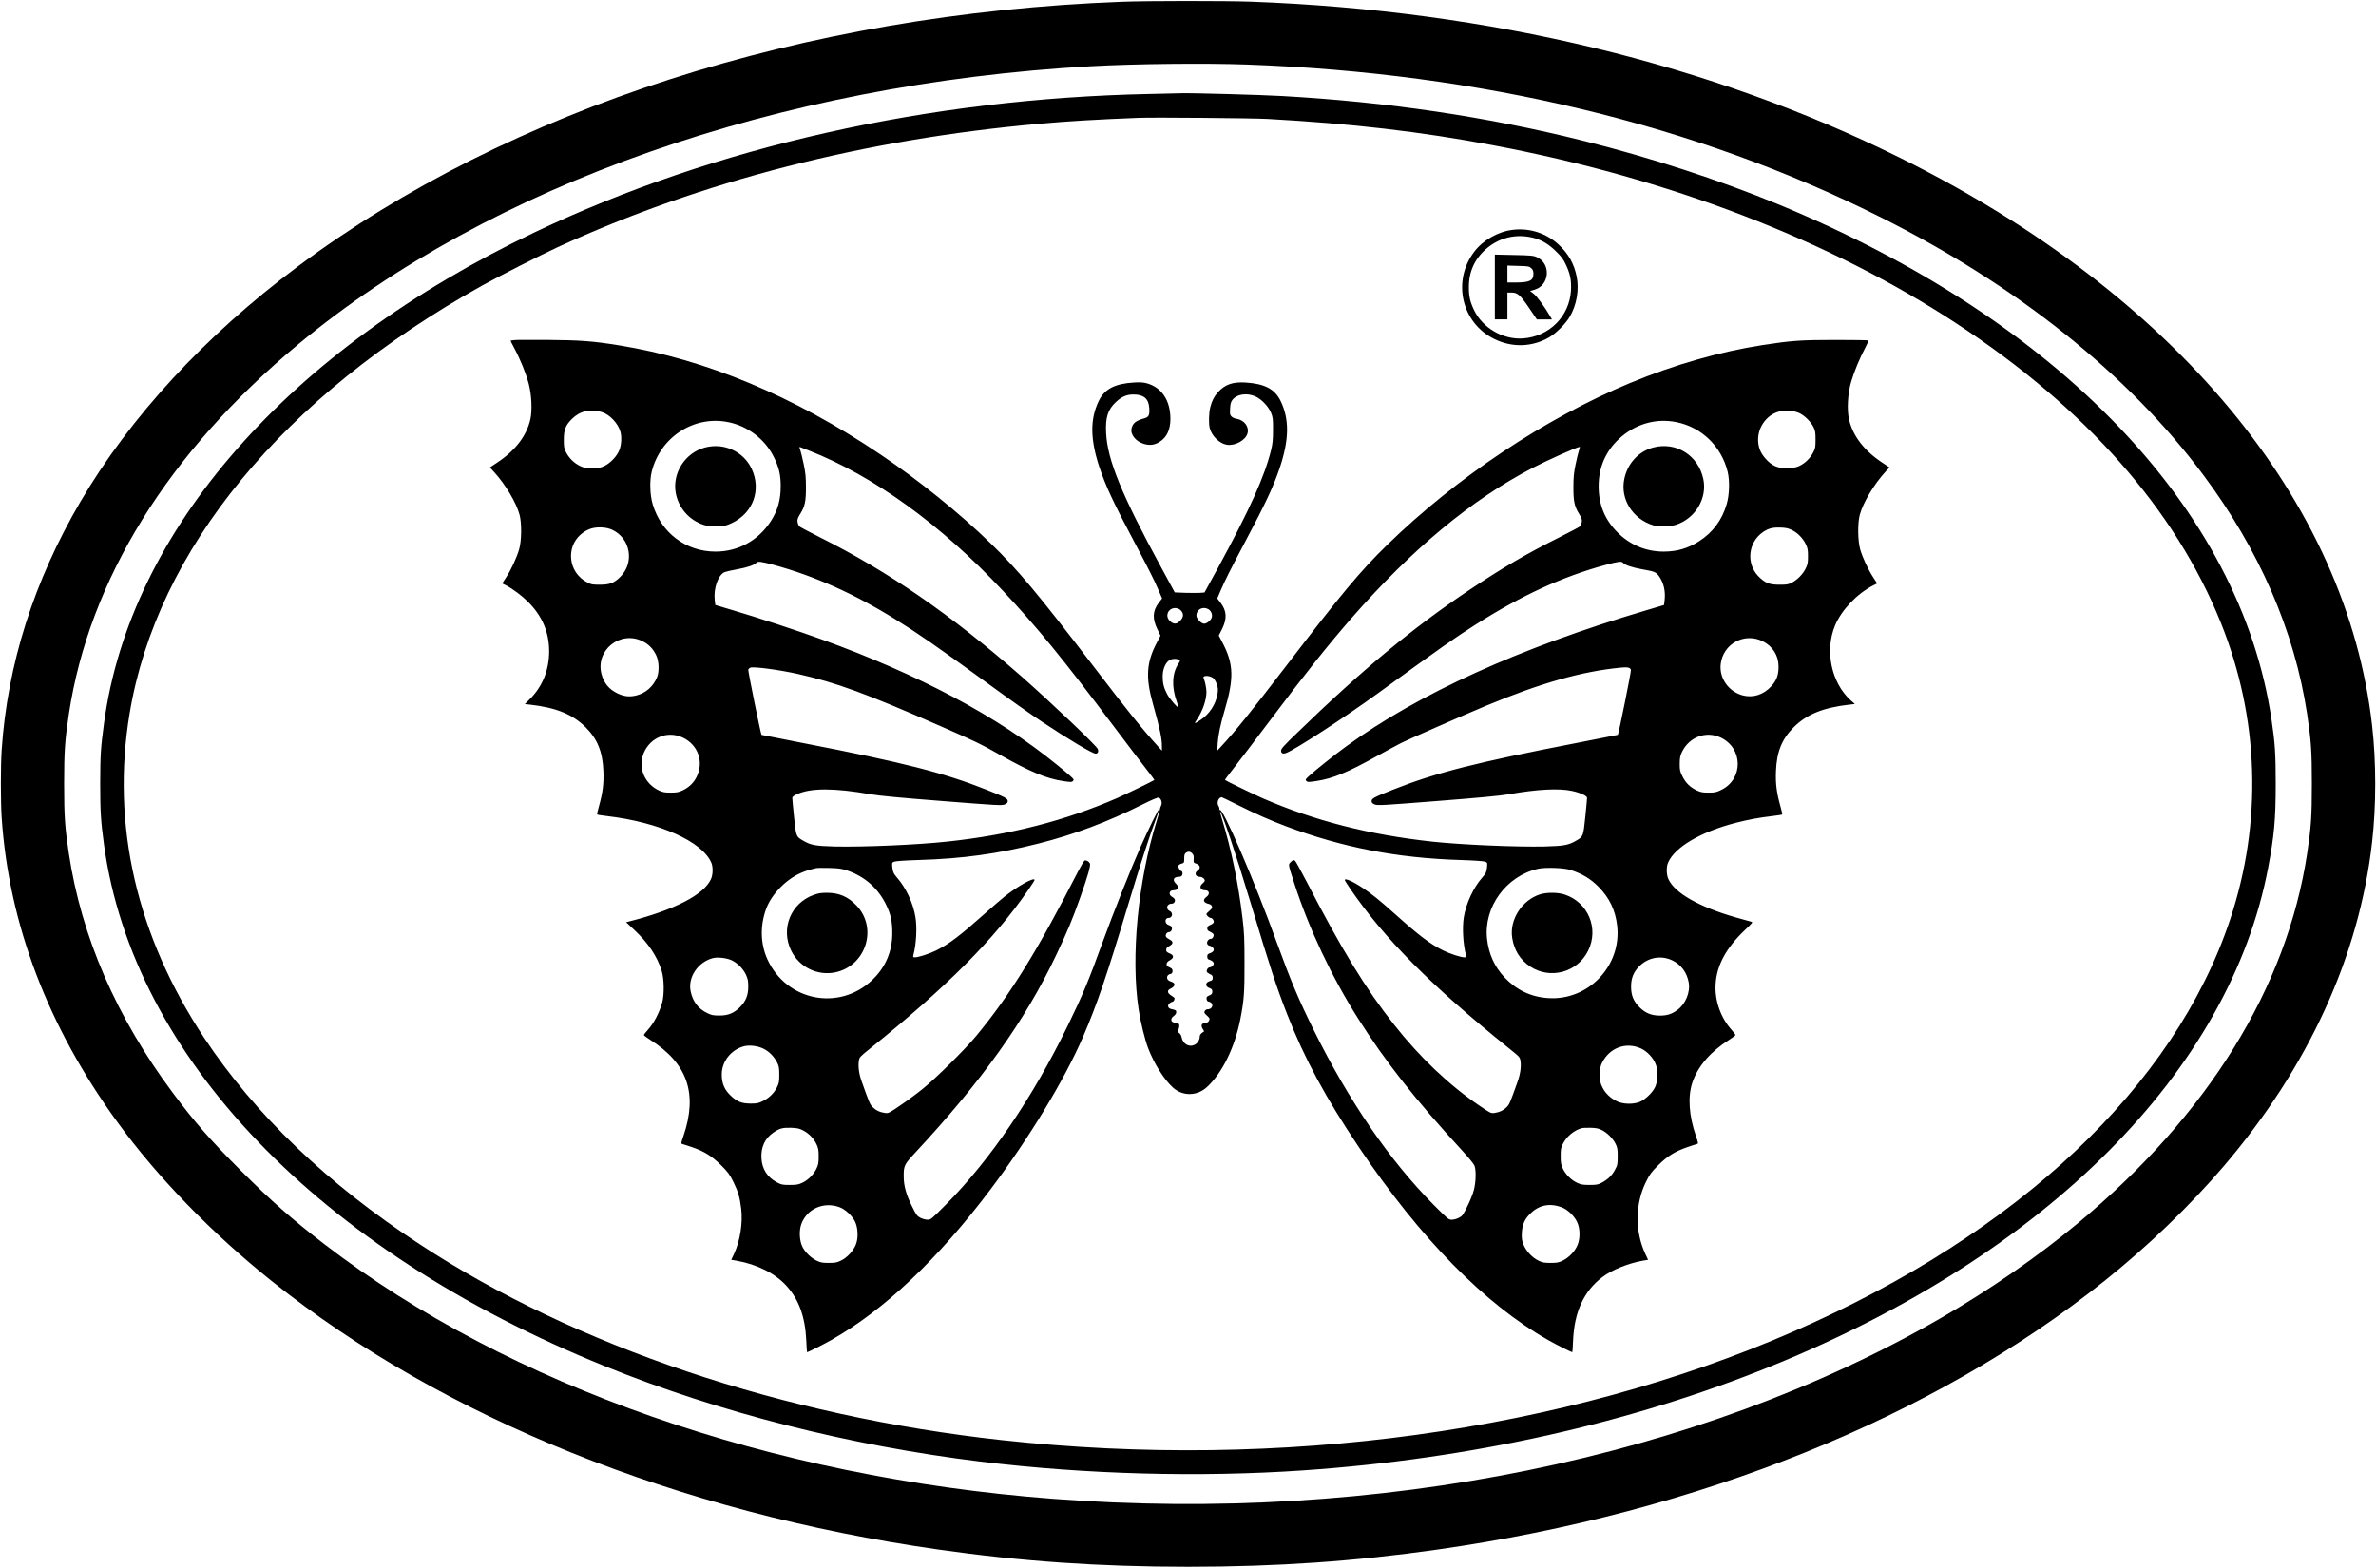 <?xml version="1.0" standalone="no"?>
<!DOCTYPE svg PUBLIC "-//W3C//DTD SVG 20010904//EN"
 "http://www.w3.org/TR/2001/REC-SVG-20010904/DTD/svg10.dtd">
<svg version="1.0" xmlns="http://www.w3.org/2000/svg"
 width="2834pt" height="1870pt" viewBox="0 0 2834 1870"
 preserveAspectRatio="xMidYMid meet">

<g transform="translate(0,1870) scale(0.1,-0.1)"
fill="#000000" stroke="none">
<path d="M13380 18679 c-3795 -143 -7303 -1271 -9835 -3163 -1097 -819 -1993
-1790 -2586 -2801 -556 -950 -870 -1940 -939 -2960 -13 -193 -13 -617 0 -810
85 -1266 551 -2492 1380 -3630 480 -660 1128 -1327 1840 -1896 2042 -1632
4844 -2761 7950 -3203 993 -142 1924 -206 2980 -206 1056 0 1987 64 2980 206
3105 442 5908 1571 7950 3203 514 410 1021 898 1421 1366 1012 1184 1621 2515
1773 3875 49 429 49 951 0 1380 -300 2680 -2350 5149 -5624 6774 -2267 1125
-4906 1761 -7745 1866 -307 11 -1237 11 -1545 -1z m1495 -749 c2793 -102 5342
-714 7540 -1813 1633 -815 2964 -1876 3862 -3078 671 -897 1092 -1867 1242
-2859 47 -315 56 -438 56 -830 0 -392 -9 -515 -56 -830 -242 -1602 -1186
-3125 -2734 -4411 -478 -397 -1056 -797 -1630 -1129 -2904 -1678 -6722 -2456
-10600 -2159 -3365 257 -6481 1346 -8680 3033 -389 299 -645 524 -1005 885
-362 362 -549 576 -809 925 -673 901 -1090 1863 -1240 2856 -47 315 -56 438
-56 830 0 392 9 515 56 830 242 1602 1186 3125 2734 4411 2297 1907 5726 3110
9460 3319 517 29 1362 38 1860 20z"/>
<path d="M13705 17579 c-2633 -55 -5184 -629 -7323 -1648 -2943 -1402 -4830
-3552 -5141 -5856 -40 -297 -45 -379 -46 -715 0 -340 7 -454 46 -740 347
-2529 2562 -4835 5969 -6215 1364 -553 2924 -949 4485 -1140 1254 -153 2610
-190 3850 -105 2000 138 3897 561 5585 1245 3279 1328 5465 3522 5924 5946 72
379 90 578 90 999 0 358 -8 483 -50 765 -368 2507 -2538 4771 -5894 6152 -708
291 -1513 553 -2308 752 -1160 290 -2342 465 -3607 536 -242 14 -1082 37
-1195 33 -25 -1 -198 -5 -385 -9z m1415 -298 c995 -55 1819 -150 2680 -312
2099 -394 4012 -1129 5535 -2127 1538 -1007 2610 -2219 3153 -3567 461 -1145
500 -2383 110 -3550 -662 -1981 -2522 -3736 -5203 -4907 -2739 -1197 -6119
-1661 -9445 -1297 -2614 286 -5086 1118 -6945 2337 -1103 723 -1964 1548
-2570 2462 -807 1219 -1111 2540 -889 3870 326 1956 1826 3777 4204 5103 211
117 691 361 903 459 1718 789 3662 1287 5752 1472 331 30 685 51 1175 70 178
7 1354 -3 1540 -13z"/>
<path d="M18048 15959 c-177 -20 -358 -122 -464 -262 -266 -351 -152 -849 240
-1041 213 -105 453 -97 655 21 83 49 195 161 244 244 83 141 114 323 83 479
-32 156 -98 273 -215 382 -147 136 -343 200 -543 177z m234 -94 c104 -26 187
-74 275 -161 68 -66 90 -95 122 -165 50 -107 65 -184 59 -302 -17 -310 -259
-552 -573 -574 -239 -16 -481 125 -583 338 -48 101 -62 162 -62 277 0 148 46
276 135 381 160 187 391 263 627 206z"/>
<path d="M17830 15276 l0 -386 75 0 75 0 0 160 0 160 49 0 c72 0 103 -27 209
-183 l93 -137 90 0 90 0 -23 40 c-61 106 -157 237 -195 266 l-43 33 53 15
c182 53 200 312 27 389 -40 18 -72 21 -272 25 l-228 5 0 -387z m434 225 c20
-19 26 -34 26 -67 0 -82 -44 -103 -212 -104 l-98 0 0 101 0 101 129 -4 c121
-3 131 -5 155 -27z"/>
<path d="M6133 14643 c-24 -2 -43 -6 -43 -8 0 -3 22 -46 49 -97 67 -125 135
-294 167 -414 35 -132 44 -318 20 -426 -44 -196 -180 -374 -397 -517 l-86 -57
48 -52 c136 -148 266 -366 306 -512 27 -100 25 -311 -5 -413 -28 -97 -95 -243
-156 -336 l-46 -71 48 -24 c77 -40 187 -122 260 -195 170 -169 252 -363 252
-591 0 -223 -81 -423 -232 -571 l-58 -58 57 -6 c314 -35 512 -115 668 -270
142 -142 203 -293 212 -525 6 -150 -8 -256 -53 -418 -15 -51 -24 -95 -21 -98
3 -3 56 -12 119 -19 621 -73 1137 -304 1243 -558 21 -51 19 -142 -5 -194 -83
-185 -433 -366 -968 -503 l-44 -11 101 -95 c165 -156 268 -310 323 -484 30
-97 33 -291 5 -385 -37 -125 -99 -242 -171 -322 -26 -28 -46 -55 -46 -60 0 -5
34 -31 77 -58 444 -282 568 -641 394 -1149 -30 -88 -30 -88 -9 -94 11 -3 63
-19 114 -37 145 -50 235 -106 345 -215 84 -84 101 -108 147 -200 57 -118 76
-181 93 -321 20 -166 -13 -378 -84 -533 l-35 -74 64 -11 c245 -43 463 -153
596 -301 147 -162 222 -369 235 -652 3 -76 8 -138 9 -138 13 0 190 89 289 145
633 358 1273 965 1902 1800 456 606 879 1303 1098 1810 168 388 280 716 545
1595 145 482 261 838 334 1029 20 52 34 96 32 99 -7 6 -128 -239 -223 -453
-111 -250 -327 -792 -452 -1136 -165 -456 -240 -635 -420 -1004 -414 -848
-920 -1591 -1446 -2122 -175 -176 -182 -183 -221 -183 -22 0 -60 10 -84 22
-41 21 -50 32 -102 138 -69 137 -99 245 -99 356 -1 127 7 144 133 279 796 855
1313 1579 1680 2350 139 291 197 431 292 698 90 254 128 385 116 407 -13 25
-44 42 -63 34 -8 -3 -45 -65 -82 -137 -481 -940 -806 -1464 -1208 -1951 -139
-168 -486 -511 -645 -638 -73 -59 -194 -148 -269 -198 -132 -90 -136 -92 -180
-86 -59 8 -108 32 -147 72 -30 31 -38 50 -127 300 -33 91 -45 180 -35 248 7
45 11 49 134 148 916 736 1485 1307 1890 1897 40 57 72 108 72 113 0 39 -197
-69 -360 -199 -41 -33 -142 -120 -225 -194 -309 -275 -431 -368 -591 -448 -82
-40 -208 -81 -252 -81 -21 0 -23 3 -17 28 34 131 45 326 24 452 -26 163 -112
348 -219 470 -43 51 -49 64 -56 118 -6 61 -6 62 22 73 17 7 136 15 294 20 519
15 942 74 1425 196 422 106 827 258 1237 464 112 56 186 88 198 84 29 -9 46
-60 30 -93 -8 -15 -14 -36 -15 -47 -1 -11 -19 -74 -39 -140 -223 -719 -310
-1623 -215 -2245 23 -152 74 -360 114 -465 69 -181 191 -375 296 -469 116
-105 286 -102 404 5 183 168 331 469 399 810 44 225 51 313 50 674 0 286 -4
369 -23 525 -50 424 -135 830 -247 1194 -14 43 -23 81 -21 83 15 14 188 -503
367 -1097 231 -767 307 -999 435 -1325 207 -528 456 -989 860 -1590 727 -1080
1497 -1863 2250 -2290 99 -57 276 -145 289 -145 2 0 6 62 9 138 15 344 129
591 350 758 113 86 308 164 481 195 l64 11 -35 74 c-123 268 -120 592 9 854
46 93 63 116 147 200 110 109 200 165 345 215 51 18 103 34 114 37 21 6 21 6
-9 95 -84 242 -100 470 -43 640 64 191 215 367 437 508 42 26 77 53 77 58 0 5
-20 32 -45 60 -131 145 -204 351 -192 547 13 224 126 433 348 644 99 94 100
95 72 102 -15 4 -96 26 -179 50 -437 125 -729 291 -804 457 -24 52 -26 143 -5
194 78 186 388 369 810 478 149 38 272 61 433 80 63 7 116 16 119 19 3 3 -6
47 -21 98 -45 162 -59 268 -53 418 9 232 70 383 212 525 156 155 354 235 669
270 l60 7 -52 46 c-230 210 -309 593 -184 891 78 186 261 378 454 477 l48 24
-46 71 c-62 95 -128 237 -156 334 -30 104 -32 314 -5 415 40 146 170 364 306
512 l48 52 -86 57 c-217 143 -353 321 -397 518 -26 114 -15 303 24 441 36 124
105 291 168 408 25 46 42 87 39 91 -4 3 -181 6 -393 6 -412 0 -523 -8 -862
-60 -521 -81 -1056 -234 -1585 -453 -1017 -423 -2076 -1129 -2904 -1937 -317
-309 -540 -577 -1201 -1440 -424 -553 -599 -770 -775 -960 l-46 -50 5 88 c7
102 33 224 81 387 116 391 111 560 -28 822 l-40 77 37 73 c64 127 59 219 -15
317 l-40 52 41 96 c52 122 120 256 280 558 260 489 349 681 426 909 111 335
114 574 9 792 -69 143 -191 207 -420 221 -152 9 -245 -24 -327 -115 -46 -51
-72 -101 -92 -179 -18 -68 -21 -200 -6 -253 27 -96 117 -182 205 -196 99 -14
223 55 245 137 21 79 -39 158 -131 173 -22 3 -49 16 -60 27 -18 18 -21 31 -17
93 2 53 9 79 25 102 53 74 181 92 285 41 72 -35 149 -119 180 -195 20 -51 23
-73 22 -202 0 -116 -5 -164 -23 -239 -79 -319 -253 -706 -635 -1408 l-159
-291 -51 -4 c-28 -2 -108 -2 -177 0 l-127 5 -158 291 c-475 873 -645 1288
-661 1612 -9 185 21 278 116 367 70 66 129 91 211 91 123 0 182 -51 188 -165
5 -83 -6 -105 -61 -120 -97 -26 -136 -57 -150 -120 -17 -72 50 -156 149 -185
71 -20 126 -13 187 26 84 53 127 145 127 272 0 219 -101 373 -276 424 -46 13
-80 15 -159 11 -229 -14 -351 -78 -420 -221 -105 -218 -102 -457 9 -792 77
-228 166 -420 426 -909 160 -302 228 -436 280 -558 l41 -96 -40 -52 c-74 -98
-78 -189 -15 -318 l36 -74 -41 -78 c-126 -236 -139 -416 -51 -729 85 -304 110
-420 109 -520 l0 -45 -50 55 c-188 207 -355 414 -769 955 -663 866 -900 1149
-1226 1465 -374 363 -852 748 -1309 1056 -1040 701 -2088 1138 -3125 1305
-310 50 -460 61 -840 64 -201 1 -384 1 -407 -2z m1047 -859 c94 -30 192 -134
220 -234 17 -59 12 -155 -11 -215 -27 -73 -104 -156 -177 -192 -50 -24 -69
-28 -147 -28 -76 0 -99 4 -146 26 -69 33 -129 91 -166 161 -25 48 -28 63 -28
153 0 119 20 171 97 248 95 95 223 124 358 81z m14268 -6 c65 -24 148 -103
183 -173 21 -43 24 -64 24 -150 0 -90 -3 -105 -28 -153 -37 -70 -97 -128 -166
-161 -77 -36 -210 -37 -288 -2 -72 32 -153 120 -182 196 -34 90 -27 197 19
283 85 161 261 225 438 160z m-12760 -114 c228 -46 431 -199 536 -404 64 -124
88 -218 88 -355 1 -167 -36 -297 -121 -427 -149 -227 -388 -358 -656 -358
-353 0 -649 223 -750 565 -33 111 -38 279 -12 387 102 415 506 676 915 592z
m11310 0 c300 -61 535 -290 609 -592 26 -108 21 -276 -12 -387 -55 -187 -164
-335 -325 -439 -132 -86 -267 -126 -425 -126 -213 0 -404 80 -555 232 -149
151 -221 327 -222 543 -1 225 80 416 240 567 190 179 442 253 690 202z
m-10353 -337 c772 -302 1577 -883 2318 -1675 414 -442 701 -793 1307 -1597
161 -214 340 -450 398 -523 57 -73 103 -135 101 -136 -12 -11 -343 -172 -444
-216 -618 -270 -1281 -440 -2025 -519 -359 -39 -992 -66 -1340 -59 -232 6
-289 16 -382 71 -83 48 -83 49 -107 282 -12 116 -21 218 -21 228 0 12 18 26
53 42 168 77 445 77 883 0 96 -17 360 -42 850 -80 657 -52 714 -55 748 -41 28
12 36 21 36 41 0 30 -33 47 -260 137 -502 199 -987 323 -2175 553 -275 54
-501 98 -502 99 -9 8 -162 763 -158 777 3 10 15 21 27 25 44 14 342 -26 566
-76 454 -102 813 -233 1700 -622 414 -181 479 -212 716 -346 355 -199 549
-280 745 -309 94 -14 105 -14 119 1 14 14 12 19 -29 57 -24 22 -98 85 -164
138 -712 578 -1636 1070 -2805 1494 -282 102 -765 261 -1057 347 l-211 63 -7
58 c-16 141 41 301 118 334 18 7 86 23 151 34 119 22 205 51 227 77 18 21 53
17 209 -25 480 -130 961 -345 1450 -649 265 -164 514 -337 1035 -716 393 -286
521 -376 714 -506 310 -206 601 -380 639 -380 27 0 38 24 26 55 -16 41 -563
561 -909 865 -839 735 -1584 1250 -2406 1661 -129 65 -241 124 -248 132 -6 9
-15 31 -18 50 -4 29 1 46 31 95 57 91 70 153 69 322 0 116 -5 170 -26 270 -14
69 -33 145 -41 169 -12 32 -13 42 -3 38 6 -3 53 -21 102 -40z m9189 1 c-8 -24
-27 -99 -41 -168 -21 -100 -26 -154 -26 -270 -1 -169 12 -231 69 -322 30 -49
35 -66 31 -95 -3 -19 -12 -41 -18 -50 -7 -8 -119 -67 -248 -132 -399 -200
-676 -362 -1071 -626 -677 -453 -1284 -956 -2057 -1706 -156 -150 -193 -191
-193 -213 0 -33 23 -43 62 -28 108 41 693 421 1091 710 767 556 911 658 1175
826 542 344 1032 569 1542 707 156 42 191 46 209 25 22 -26 107 -55 222 -76
159 -28 174 -35 209 -86 55 -79 77 -178 65 -283 l-7 -58 -211 -63 c-1515 -449
-2717 -995 -3582 -1625 -133 -96 -375 -290 -444 -354 -41 -38 -43 -43 -29 -57
14 -15 25 -15 119 -1 197 30 373 102 745 310 104 57 225 123 269 145 103 51
749 334 1015 445 654 271 1134 407 1602 453 83 8 114 1 121 -28 5 -16 -147
-767 -156 -774 -1 -1 -227 -45 -502 -99 -1182 -229 -1674 -354 -2175 -553
-227 -90 -260 -107 -260 -137 0 -20 8 -29 36 -41 34 -14 91 -11 748 41 490 38
754 63 850 80 340 60 600 74 756 40 98 -21 180 -58 180 -82 0 -10 -9 -112 -21
-228 -24 -233 -25 -234 -107 -282 -93 -55 -150 -65 -382 -71 -346 -7 -989 21
-1335 58 -755 82 -1410 250 -2030 520 -102 45 -432 205 -444 216 -2 2 50 72
116 156 66 84 245 319 398 523 440 585 716 931 990 1245 724 828 1437 1420
2165 1798 175 91 519 245 562 251 4 1 0 -18 -8 -41z m-11529 -949 c216 -103
265 -390 95 -559 -74 -75 -127 -95 -245 -95 -89 0 -106 3 -150 27 -113 59
-184 165 -193 288 -11 153 72 286 216 347 76 32 201 29 277 -8z m14065 0 c68
-32 133 -97 168 -169 23 -47 27 -67 27 -145 0 -78 -4 -98 -27 -145 -33 -68
-97 -134 -163 -169 -44 -23 -61 -26 -150 -26 -121 0 -172 20 -252 101 -148
152 -122 404 54 526 66 45 116 58 208 55 62 -2 93 -8 135 -28z m-7282 -964
c33 -39 29 -80 -12 -121 -41 -41 -73 -43 -114 -9 -36 30 -47 68 -31 107 25 61
112 74 157 23z m321 20 c34 -17 55 -62 45 -98 -8 -35 -58 -77 -91 -77 -35 0
-93 60 -93 97 0 71 73 112 139 78z m-6745 -384 c75 -37 128 -92 164 -170 33
-71 37 -191 9 -260 -45 -110 -134 -188 -246 -217 -81 -20 -148 -13 -227 25
-100 48 -162 124 -190 231 -73 285 224 522 490 391z m13360 0 c120 -59 190
-170 190 -301 1 -102 -23 -166 -87 -237 -92 -100 -215 -140 -338 -109 -170 44
-285 206 -265 375 29 242 282 379 500 272z m-6963 -221 c18 -10 18 -12 -6 -48
-75 -114 -82 -278 -19 -452 13 -35 21 -66 19 -68 -9 -9 -105 103 -133 156 -40
75 -54 131 -54 213 0 78 28 152 70 186 29 25 89 31 123 13z m409 -218 c14 -11
33 -42 43 -73 16 -46 17 -64 9 -117 -21 -125 -95 -239 -203 -311 -34 -23 -64
-40 -66 -37 -2 2 10 24 27 49 65 97 110 228 110 322 0 46 -16 124 -34 167 -15
33 69 33 114 0z m-6325 -711 c181 -86 253 -288 165 -467 -36 -73 -91 -126
-169 -163 -47 -22 -70 -26 -141 -26 -71 0 -94 4 -141 26 -158 74 -240 245
-195 405 61 213 285 318 481 225z m12380 0 c266 -126 271 -493 7 -623 -59 -29
-76 -33 -152 -33 -71 0 -94 4 -141 26 -79 37 -133 90 -171 167 -30 60 -33 75
-33 152 1 72 5 94 28 142 87 178 288 252 462 169z m-5758 -805 c219 -109 373
-177 568 -251 673 -254 1330 -381 2085 -404 158 -5 277 -13 294 -20 28 -11 28
-12 22 -73 -7 -55 -13 -67 -55 -115 -105 -118 -194 -308 -221 -474 -20 -125
-9 -320 25 -451 6 -25 4 -28 -17 -28 -44 0 -170 41 -252 81 -159 79 -286 175
-583 441 -177 158 -270 233 -373 302 -121 81 -220 125 -220 98 0 -5 27 -48 61
-98 408 -598 969 -1163 1901 -1912 123 -99 127 -103 134 -148 10 -68 -2 -157
-35 -248 -89 -250 -97 -269 -127 -300 -39 -40 -88 -64 -147 -72 -44 -6 -48 -4
-180 86 -363 246 -710 575 -1019 967 -339 429 -624 894 -1042 1703 -70 134
-132 248 -139 252 -19 12 -26 10 -53 -17 -29 -30 -31 -21 43 -250 177 -546
444 -1112 759 -1610 323 -512 691 -980 1238 -1573 87 -95 146 -167 154 -190
20 -56 16 -195 -8 -287 -11 -44 -46 -132 -78 -195 -52 -106 -61 -117 -102
-137 -24 -13 -62 -23 -84 -23 -38 0 -46 7 -221 183 -518 522 -1008 1236 -1424
2077 -180 363 -277 593 -443 1050 -263 726 -649 1622 -680 1579 -8 -11 -9 -10
-4 4 3 10 -1 29 -10 42 -25 39 -2 103 38 105 4 0 92 -42 195 -94z m-547 -576
c16 -16 20 -31 18 -66 -3 -45 -2 -46 32 -57 46 -16 54 -56 16 -81 -44 -28 -28
-76 25 -76 29 0 59 -23 59 -45 0 -7 -11 -22 -25 -33 -46 -36 -29 -82 29 -82
52 0 61 -48 15 -80 -48 -35 -34 -70 33 -84 16 -4 30 -15 34 -28 5 -17 -1 -28
-30 -53 -20 -16 -36 -34 -36 -39 0 -17 33 -46 51 -46 21 0 43 -35 35 -55 -3
-8 -21 -21 -41 -29 -27 -12 -35 -21 -35 -41 0 -20 8 -29 34 -40 18 -8 36 -21
40 -30 8 -23 -11 -55 -34 -55 -27 0 -52 -38 -39 -62 5 -10 16 -18 23 -18 8 0
24 -8 36 -18 31 -25 19 -57 -25 -72 -29 -10 -35 -16 -35 -41 0 -19 6 -31 18
-35 55 -17 73 -45 48 -73 -11 -12 -27 -21 -37 -21 -21 0 -41 -32 -34 -53 3 -7
20 -20 38 -28 26 -11 32 -20 32 -43 0 -24 -5 -31 -30 -38 -62 -16 -65 -66 -5
-86 24 -9 30 -17 30 -41 0 -26 -6 -33 -36 -46 -30 -12 -35 -19 -32 -42 2 -18
10 -29 23 -31 69 -13 56 -92 -14 -92 -11 0 -25 -9 -31 -21 -10 -17 -6 -25 26
-54 34 -31 36 -37 26 -59 -8 -17 -20 -26 -43 -28 -46 -4 -58 -29 -35 -69 l19
-32 -27 -19 c-16 -12 -26 -29 -26 -44 0 -41 -29 -85 -67 -100 -65 -28 -135 16
-149 92 -3 19 -16 41 -27 49 -19 13 -19 17 -7 54 16 48 3 71 -39 71 -56 0 -68
46 -21 80 19 13 30 30 30 45 0 23 -5 26 -62 39 -38 8 -47 44 -18 68 12 10 28
18 35 18 12 0 25 21 25 41 0 5 -18 20 -41 34 -50 32 -50 63 -2 84 35 16 52 46
34 64 -6 6 -26 16 -43 21 -53 17 -49 80 5 88 28 4 31 56 5 69 -10 5 -26 13
-35 18 -29 14 -22 53 12 71 60 30 62 65 5 87 -32 13 -40 21 -40 42 0 20 9 31
38 46 48 26 49 54 3 77 -19 10 -39 24 -43 33 -12 20 8 55 31 55 25 0 43 24 39
52 -2 15 -13 25 -36 32 -52 14 -54 86 -3 86 46 0 56 62 14 82 -53 25 -36 88
23 88 26 0 44 24 37 49 -2 9 -17 24 -34 33 -45 26 -34 78 17 78 59 0 73 39 29
80 -43 40 -27 80 32 80 22 0 36 6 43 19 10 20 4 51 -11 51 -15 0 -40 47 -33
64 3 9 20 20 38 24 30 8 31 10 31 61 0 40 4 56 19 67 27 20 52 18 76 -6z
m-4115 -204 c209 -71 370 -213 465 -410 55 -113 73 -198 73 -336 0 -222 -81
-410 -242 -563 -394 -371 -1018 -248 -1246 246 -86 186 -91 406 -15 610 66
175 243 355 425 429 53 22 85 32 170 52 11 3 81 4 155 2 116 -3 146 -7 215
-30z m8630 6 c136 -45 237 -105 329 -198 133 -133 204 -282 225 -468 54 -477
-345 -895 -824 -862 -203 13 -377 96 -518 245 -121 128 -190 280 -210 461 -42
379 227 749 607 836 89 20 312 12 391 -14z m-10010 -1076 c70 -32 140 -102
173 -174 22 -48 27 -71 27 -142 0 -104 -29 -174 -100 -245 -71 -71 -141 -100
-245 -99 -73 0 -93 4 -144 29 -107 51 -173 137 -198 259 -36 168 87 351 266
397 54 14 162 2 221 -25z m11219 -1 c106 -50 176 -143 198 -263 22 -117 -37
-259 -135 -330 -71 -51 -123 -67 -212 -67 -99 1 -171 31 -240 100 -71 71 -100
141 -100 245 0 103 29 174 98 244 106 106 259 133 391 71z m-10837 -1055 c69
-34 128 -95 164 -168 20 -39 24 -63 24 -142 0 -85 -3 -101 -29 -153 -36 -71
-99 -130 -174 -165 -48 -23 -70 -27 -142 -26 -104 1 -157 22 -231 91 -79 74
-111 149 -110 259 1 155 114 295 268 334 65 16 161 4 230 -30z m10464 4 c76
-35 149 -112 179 -192 31 -80 25 -205 -12 -277 -32 -62 -112 -139 -175 -167
-74 -33 -200 -32 -275 4 -76 35 -142 98 -175 167 -25 49 -28 67 -28 151 0 79
4 103 23 141 89 180 284 253 463 173z m-9993 -978 c70 -36 128 -95 161 -165
22 -47 26 -70 26 -146 0 -76 -4 -99 -26 -145 -33 -70 -99 -136 -169 -169 -47
-22 -68 -26 -150 -26 -84 0 -101 3 -148 28 -121 63 -183 161 -190 294 -6 131
42 234 143 303 73 50 110 60 210 57 75 -3 99 -8 143 -31z m9527 4 c64 -31 134
-101 165 -165 22 -43 25 -64 25 -150 0 -95 -2 -103 -34 -163 -36 -67 -86 -114
-161 -153 -38 -20 -60 -24 -140 -24 -82 0 -103 4 -150 26 -70 33 -136 99 -169
169 -22 47 -26 68 -26 150 0 84 3 101 28 148 45 86 125 153 217 183 14 5 63 7
110 6 67 -2 96 -7 135 -27z m-9090 -921 c69 -26 151 -103 185 -174 34 -74 39
-191 10 -267 -28 -76 -104 -159 -178 -195 -50 -24 -69 -28 -147 -28 -78 0 -98
4 -145 27 -68 34 -134 97 -168 163 -37 72 -43 197 -13 276 69 182 268 268 456
198z m8612 -1 c69 -25 148 -100 183 -173 36 -73 40 -189 9 -270 -28 -75 -102
-155 -178 -192 -49 -24 -68 -28 -146 -28 -78 0 -97 4 -147 28 -74 36 -150 119
-178 195 -18 46 -21 72 -18 137 6 98 33 161 99 226 103 104 233 131 376 77z"/>
<path d="M8410 13362 c-237 -62 -393 -304 -350 -542 32 -177 158 -323 330
-380 54 -18 82 -21 165 -18 91 3 107 7 177 40 252 120 351 395 233 647 -98
206 -329 312 -555 253z"/>
<path d="M19720 13362 c-175 -46 -308 -190 -346 -376 -50 -239 99 -477 345
-552 68 -21 200 -18 274 7 229 76 371 314 324 542 -58 283 -322 451 -597 379z"/>
<path d="M9709 8026 c-276 -97 -401 -403 -272 -666 95 -196 313 -303 525 -259
366 76 510 526 256 795 -102 108 -209 154 -356 154 -65 0 -104 -6 -153 -24z"/>
<path d="M18368 8031 c-216 -69 -365 -303 -331 -519 23 -147 95 -261 211 -339
240 -162 568 -73 695 187 130 265 0 576 -280 669 -81 27 -214 28 -295 2z"/>
</g>
</svg>

